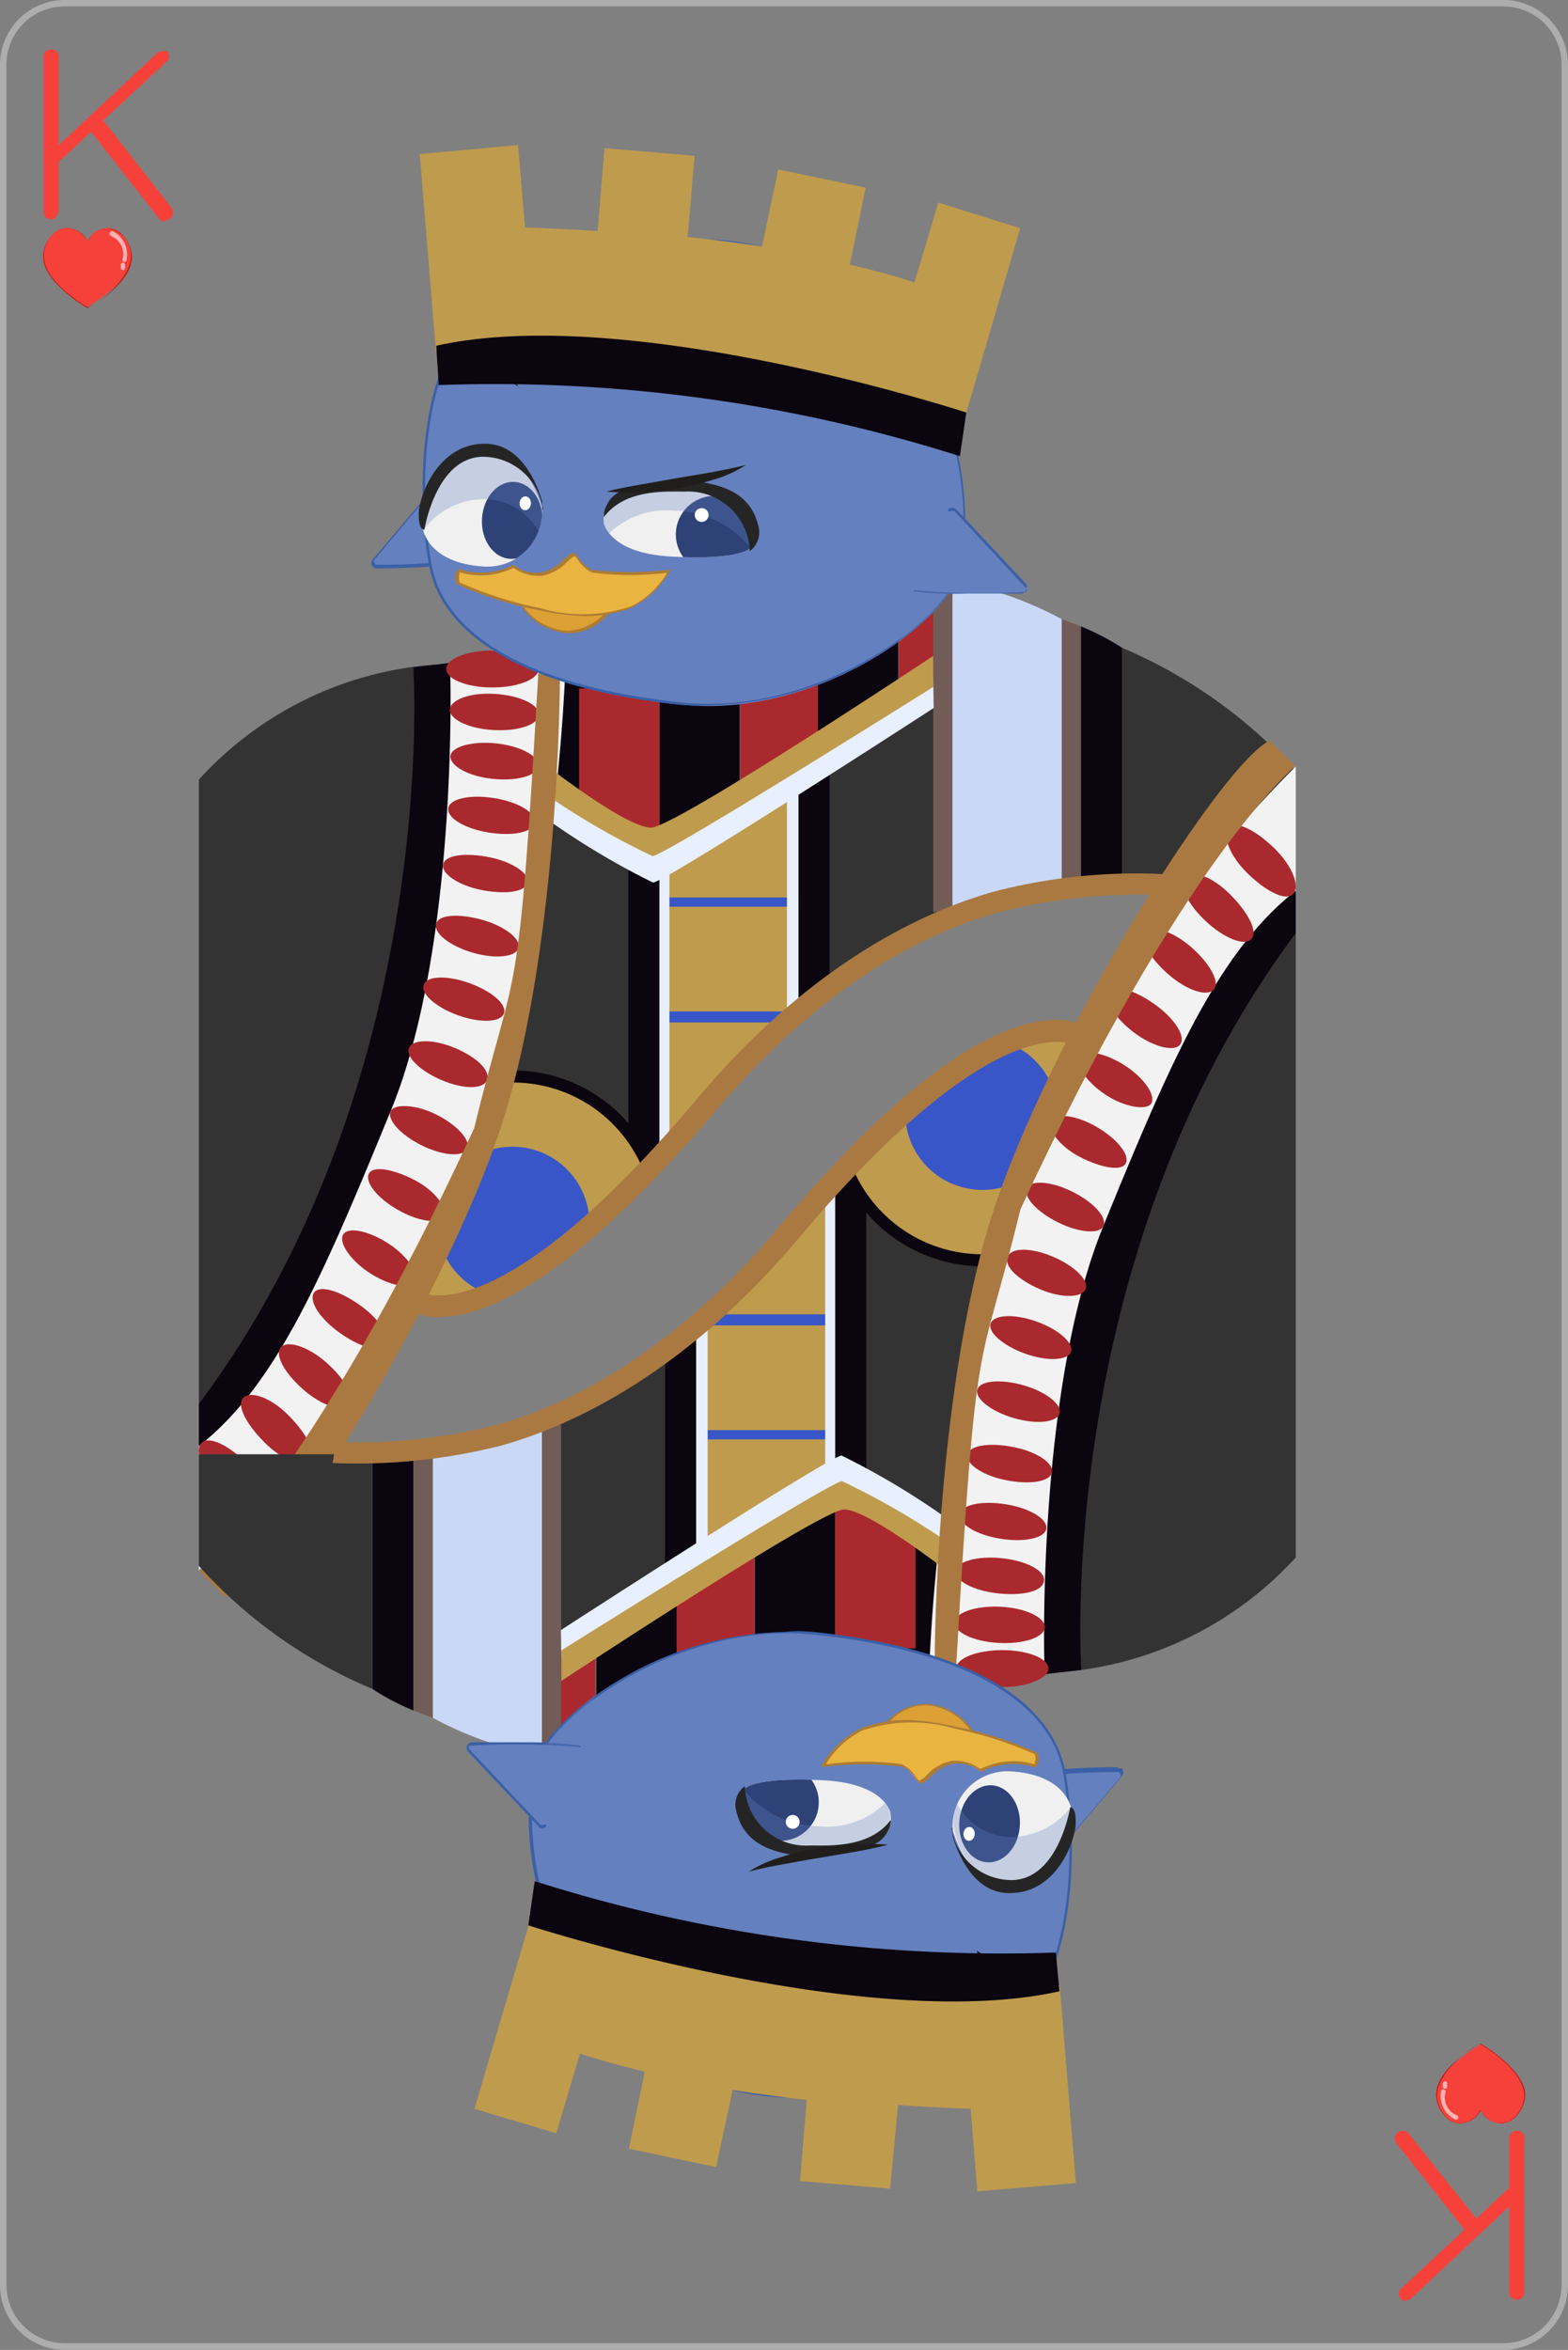 <svg xmlns="http://www.w3.org/2000/svg" xmlns:xlink="http://www.w3.org/1999/xlink" viewBox="0 0 61.11 91.54"><rect x="0" y="0" width="61.11" height="91.54" fill="#808080" stroke="none"/><defs><style>.ac8f8a8b-2da4-41af-8f0f-9faf414af22d{fill:none;}.b1f769d3-c107-4e4c-a26b-e4e207931209{fill:#adadad;}.fa36c9ab-156b-4a2d-a3e8-b390389c01a1{fill:#f6413a;}.edfc60f2-85d4-4004-9a10-cb08f1bda7e9{fill:#333;}.abc36874-f559-499b-a0d0-b362718e8d6f{fill:#0b050f;}.f5735356-d00c-4656-befe-f36d86ced290{fill:#aa292e;}.ab29daa9-f5ba-4c79-a98f-9e7d2082454c{fill:#f2f2f2;}.aea034c3-bce7-49a5-89bc-5adfdc981146{fill:#3856c8;}.aaf59dea-4e63-4acb-b985-58e0a768d151{fill:#bf9b4d;}.ec63cda3-4cb0-4582-8b48-4460034afd10{fill:#e8efff;}.e686c0a9-1721-46d6-9b6a-f0461a3519b1{fill:#c9d8f7;}.fb9f272b-8737-48cc-9b92-97379b72cb54{fill:#715c57;}.a4adf172-f0d3-4d51-9b5b-e6c9950396cf{fill:#aa7941;}.a0875dca-a920-432b-aa90-aead822abe82{fill:#6580be;}.be224871-63ae-4d08-973a-e56ebcb4ca71{fill:#3a60a7;}.abf99e94-ac45-44af-8f31-bc23473794d0{fill:#dda034;}.ea12a985-76b9-472a-86b1-d3336a497bb0{fill:#ad7c34;}.a73fce1e-6e93-4685-b6f3-95ccd48e6336{clip-path:url(#bfbbca6c-3667-4231-840e-e6128d86bfdf);}.a59de782-7d2d-4af3-aed9-8cd65a841406{fill:#f0f0f0;}.b4afa70f-3cdc-4d59-be3a-39bff7e2d251{fill:#2e4278;}.a8ed79f7-14aa-48ca-8eed-0a3f72c8206c{opacity:0.3;isolation:isolate;}.b3886759-b0ba-4ddb-84b4-e0a06dbbc27a{fill:#fff;}.f762cb3a-99b9-4555-9e94-0bf387030e6d{fill:#252525;}.b74000c4-0b86-41c2-92d9-c486c2af5f38{clip-path:url(#ec9edfcc-a583-4319-a1f0-5b17cd59d1e5);}.aabf8dea-42be-470e-98c3-71cf099fecf2{fill:#201e1c;}.aa8fe256-71f1-4643-98fc-2864266984fe{fill:#eab440;}.faca3a8c-a748-4cfd-bd7a-d942a4e29d16{clip-path:url(#f18df194-debc-4310-8fc8-5ad92c80d1d5);}.ea314f4d-9681-4d5d-bf0a-63f9fd8e0143{clip-path:url(#bdc643f1-b489-4b07-8dc7-7810a4619e97);}.b8c730e2-f9b0-434f-97fc-82a912e739ad{fill:#c51611;}.e03d8b59-d24d-48e8-9506-1fcb115c286d{fill:#ffb3b3;}</style><clipPath id="bfbbca6c-3667-4231-840e-e6128d86bfdf"><path class="ac8f8a8b-2da4-41af-8f0f-9faf414af22d" d="M28.81,19.56c-.4-.47-.8-.47-2.28-.55s-2.43-.12-3,.9c-.17.34.08,1.63,2.62,1.77,2.83.16,3.12-.36,3.12-.36A3.61,3.61,0,0,0,28.81,19.56Z"/></clipPath><clipPath id="ec9edfcc-a583-4319-a1f0-5b17cd59d1e5"><path class="ac8f8a8b-2da4-41af-8f0f-9faf414af22d" d="M17.06,18.88c.35-.42.78-1.34,1.94-1.27s1.8,1.07,2.12,2.14a2.13,2.13,0,0,1-2.23,2.32c-2.24-.12-2.41-1.48-2.41-1.48A4.39,4.39,0,0,1,17.06,18.88Z"/></clipPath><clipPath id="f18df194-debc-4310-8fc8-5ad92c80d1d5"><path class="ac8f8a8b-2da4-41af-8f0f-9faf414af22d" d="M29.44,71.48c.4.47.8.46,2.28.54s2.43.13,3-.89c.18-.35-.07-1.64-2.61-1.78-2.84-.15-3.12.36-3.12.36A3.64,3.64,0,0,0,29.44,71.48Z"/></clipPath><clipPath id="bdc643f1-b489-4b07-8dc7-7810a4619e97"><path class="ac8f8a8b-2da4-41af-8f0f-9faf414af22d" d="M41.19,72.15c-.35.43-.78,1.34-1.94,1.28s-1.81-1.08-2.12-2.14A2.14,2.14,0,0,1,39.36,69c2.23.12,2.4,1.49,2.4,1.49A4.24,4.24,0,0,1,41.19,72.15Z"/></clipPath></defs><title>C_K</title><g id="ff80e590-2057-4e73-9ced-9bcfefc9f04d" data-name="Capa 2"><g id="aeb87e55-1325-48f6-ad77-299b1fc88a48" data-name="Objects"><rect class="ac8f8a8b-2da4-41af-8f0f-9faf414af22d" x="0.13" y="0.12" width="60.86" height="91.29" rx="2.4"/><path class="b1f769d3-c107-4e4c-a26b-e4e207931209" d="M58.59,91.54H2.52A2.53,2.53,0,0,1,0,89V2.52A2.52,2.52,0,0,1,2.52,0H58.59a2.52,2.52,0,0,1,2.52,2.52V89A2.53,2.53,0,0,1,58.59,91.54ZM2.52.25A2.27,2.27,0,0,0,.25,2.52V89a2.28,2.28,0,0,0,2.27,2.28H58.59A2.28,2.28,0,0,0,60.86,89V2.52A2.27,2.27,0,0,0,58.59.25Z"/><path class="fa36c9ab-156b-4a2d-a3e8-b390389c01a1" d="M2,8.55a.33.33,0,0,1-.22-.08.32.32,0,0,1-.08-.21v-6A.26.26,0,0,1,1.78,2,.28.28,0,0,1,2,1.93.25.25,0,0,1,2.2,2a.26.26,0,0,1,.09.21v6a.35.35,0,0,1-.1.21A.28.28,0,0,1,2,8.55ZM6.32,2A.25.25,0,0,1,6.51,2a.27.27,0,0,1,0,.38l-4.3,4L2.14,5.8l4-3.75A.26.26,0,0,1,6.32,2Zm.1,6.64a.28.28,0,0,1-.21-.11L3.53,5.11,4,4.66,6.68,8.09a.36.36,0,0,1,.06.2.23.23,0,0,1-.11.22A.37.37,0,0,1,6.42,8.59Z"/><path class="fa36c9ab-156b-4a2d-a3e8-b390389c01a1" d="M54.69,83a.23.23,0,0,1,.2.1l2.69,3.38-.45.44-2.7-3.42a.37.37,0,0,1-.07-.2.27.27,0,0,1,.11-.23A.38.38,0,0,1,54.69,83Zm.1,6.64a.23.23,0,0,1-.19-.09.26.26,0,0,1-.09-.19.28.28,0,0,1,.09-.2l4.29-4,.08.65-4,3.75A.32.32,0,0,1,54.79,89.59ZM59.12,83a.25.25,0,0,1,.21.08.28.28,0,0,1,.08.21v6a.32.32,0,0,1-.08.21.29.29,0,0,1-.22.08.28.28,0,0,1-.21-.08.32.32,0,0,1-.08-.21v-6a.33.33,0,0,1,.09-.21A.28.28,0,0,1,59.12,83Z"/><path class="edfc60f2-85d4-4004-9a10-cb08f1bda7e9" d="M7.75,54.69V30.37a13.79,13.79,0,0,1,9.19-4.48S17.06,50.53,7.75,54.69Z"/><rect class="abc36874-f559-499b-a0d0-b362718e8d6f" x="25.7" y="27.23" width="3.13" height="5.74"/><polygon class="abc36874-f559-499b-a0d0-b362718e8d6f" points="19.43 25.49 23.63 25.99 22.56 30.99 19.43 30.99 19.43 25.49"/><rect class="f5735356-d00c-4656-befe-f36d86ced290" x="28.85" y="24.95" width="3.13" height="5.74"/><rect class="f5735356-d00c-4656-befe-f36d86ced290" x="22.57" y="26.82" width="3.13" height="5.74"/><polygon class="abc36874-f559-499b-a0d0-b362718e8d6f" points="31.88 24.04 35.01 23.21 35.01 28.96 31.88 28.96 31.88 24.04"/><polygon class="f5735356-d00c-4656-befe-f36d86ced290" points="35.03 23.1 36.37 22.64 38.16 26.68 35.03 26.68 35.03 23.1"/><path class="abc36874-f559-499b-a0d0-b362718e8d6f" d="M16.11,26S17.2,42.07,7.75,54.69c0,1.11,0,1.67,0,1.67s5.56-2.61,8.72-13.64,1.86-17,1.86-17Z"/><path class="ab29daa9-f5ba-4c79-a98f-9e7d2082454c" d="M17.55,26.34s.29,10.59-2.32,16.93S10.8,53.94,7.75,56.33v4.84s8.59-8.3,11.4-17.65a74.51,74.51,0,0,0,2.92-18.36C19.88,24.85,17.94,25.59,17.55,26.34Z"/><path class="f5735356-d00c-4656-befe-f36d86ced290" d="M17.39,26.06c0,.4.81.72,1.8.72s1.8-.32,1.8-.72-.8-.72-1.8-.72S17.39,25.67,17.39,26.06Z"/><path class="f5735356-d00c-4656-befe-f36d86ced290" d="M17.53,27.65c0,.38.75.74,1.72.79S21,28.22,21,27.83s-.75-.74-1.72-.8S17.55,27.26,17.53,27.65Z"/><path class="f5735356-d00c-4656-befe-f36d86ced290" d="M17.55,29.46c0,.38.7.78,1.65.88s1.75-.13,1.79-.5-.69-.78-1.64-.88S17.59,29.08,17.55,29.46Z"/><path class="f5735356-d00c-4656-befe-f36d86ced290" d="M17.47,31.48c-.06.38.64.8,1.57.95s1.73,0,1.79-.39-.64-.8-1.57-.95S17.53,31.11,17.47,31.48Z"/><path class="f5735356-d00c-4656-befe-f36d86ced290" d="M17.27,33.67c-.08.36.59.82,1.5,1s1.7.08,1.79-.28-.59-.82-1.5-1S17.35,33.3,17.27,33.67Z"/><path class="f5735356-d00c-4656-befe-f36d86ced290" d="M17,36c-.1.36.54.85,1.42,1.11s1.69.17,1.79-.18-.53-.85-1.42-1.1S17.06,35.62,17,36Z"/><path class="f5735356-d00c-4656-befe-f36d86ced290" d="M16.51,38.37c-.12.34.48.87,1.34,1.18s1.66.28,1.79-.07-.48-.87-1.34-1.18S16.63,38,16.51,38.37Z"/><path class="f5735356-d00c-4656-befe-f36d86ced290" d="M15.94,40.82c-.15.33.42.89,1.26,1.25s1.64.38,1.78,0-.42-.9-1.26-1.25S16.08,40.48,15.94,40.82Z"/><path class="f5735356-d00c-4656-befe-f36d86ced290" d="M15.23,43.27c-.17.33.37.93,1.19,1.34s1.61.47,1.78.15-.37-.93-1.19-1.34S15.39,43,15.23,43.27Z"/><path class="f5735356-d00c-4656-befe-f36d86ced290" d="M14.38,45.71c-.18.32.31.95,1.11,1.41s1.59.58,1.78.26-.32-1-1.11-1.41S14.56,45.39,14.38,45.71Z"/><path class="f5735356-d00c-4656-befe-f36d86ced290" d="M13.38,48.08c-.2.31.26,1,1,1.49s1.57.68,1.77.37-.25-1-1-1.49S13.59,47.77,13.38,48.08Z"/><path class="f5735356-d00c-4656-befe-f36d86ced290" d="M12.24,50.35c-.22.31.2,1,1,1.57s1.55.77,1.77.47-.2-1-1-1.56S12.47,50.05,12.24,50.35Z"/><path class="f5735356-d00c-4656-befe-f36d86ced290" d="M10.94,52.49c-.24.29.15,1,.88,1.64s1.53.88,1.77.58-.15-1-.88-1.64S11.19,52.2,10.94,52.49Z"/><path class="f5735356-d00c-4656-befe-f36d86ced290" d="M9.48,54.45c-.27.28.1,1,.81,1.72s1.5,1,1.76.69-.09-1-.8-1.72S9.75,54.17,9.48,54.45Z"/><path class="f5735356-d00c-4656-befe-f36d86ced290" d="M7.86,56.2c-.29.28,0,1.08.72,1.8s1.48,1.07,1.77.8,0-1.08-.73-1.8S8.14,55.93,7.86,56.2Z"/><rect class="aea034c3-bce7-49a5-89bc-5adfdc981146" x="25.91" y="34.56" width="4.97" height="5.5"/><polygon class="aaf59dea-4e63-4acb-b985-58e0a768d151" points="30.67 39.83 25.91 39.83 25.91 44.82 30.67 39.83"/><rect class="aaf59dea-4e63-4acb-b985-58e0a768d151" x="25.83" y="35.32" width="5.01" height="4.08"/><polygon class="aaf59dea-4e63-4acb-b985-58e0a768d151" points="30.84 34.96 25.91 34.96 25.91 33.63 30.84 30.64 30.84 34.96"/><path class="edfc60f2-85d4-4004-9a10-cb08f1bda7e9" d="M25,45.3l.19-11.58-4.08-2.31s-.8,9.59-1.77,11.31S25,45.3,25,45.3Z"/><polygon class="ec63cda3-4cb0-4582-8b48-4460034afd10" points="24.88 45.33 26.09 44.73 26.09 32.88 24.88 32.88 24.88 45.33"/><polygon class="abc36874-f559-499b-a0d0-b362718e8d6f" points="24.49 45.78 25.7 45.18 25.7 33.33 24.49 33.33 24.49 45.78"/><path class="abc36874-f559-499b-a0d0-b362718e8d6f" d="M16.56,49.8c.41-1,1.11-2,1.62-3a16.34,16.34,0,0,0,1.71-5.1H20a5.94,5.94,0,0,1,5.52,3.75,4.89,4.89,0,0,1-.59.62c-.42.35-.91.63-1.35,1a23.82,23.82,0,0,1-3,2.56,19.84,19.84,0,0,1-2.78,1.15,9.36,9.36,0,0,1-1.24.39l-.38,0C16.26,50.66,16.4,50.21,16.56,49.8Z"/><path class="aaf59dea-4e63-4acb-b985-58e0a768d151" d="M16.56,49.8c.41-1,1.11-2,1.62-3a16.49,16.49,0,0,0,1.63-4.63H20a5.48,5.48,0,0,1,5.17,3.67l-.24.23c-.42.35-.91.63-1.35,1a23.82,23.82,0,0,1-3,2.56,19.84,19.84,0,0,1-2.78,1.15,9.36,9.36,0,0,1-1.24.39l-.38,0C16.26,50.66,16.4,50.21,16.56,49.8Z"/><path class="aea034c3-bce7-49a5-89bc-5adfdc981146" d="M18.18,46.81a18.44,18.44,0,0,0,.89-2,2.93,2.93,0,0,1,.9-.14,3,3,0,0,1,3,2.88,12.66,12.66,0,0,1-2.42,2,13.66,13.66,0,0,1-1.75.77,3,3,0,0,1-1.61-1.77C17.49,48,17.87,47.41,18.18,46.81Z"/><polygon class="edfc60f2-85d4-4004-9a10-cb08f1bda7e9" points="36.75 35.95 31.88 38.76 31.63 29.69 36.75 26.87 36.75 35.95"/><rect class="ec63cda3-4cb0-4582-8b48-4460034afd10" x="30.67" y="30.1" width="1.21" height="9.17"/><path class="e686c0a9-1721-46d6-9b6a-f0461a3519b1" d="M41.38,24.12a14,14,0,0,0-4.26-1.48l-.26,13.14a19,19,0,0,1,4.81-1.17Z"/><polygon class="fb9f272b-8737-48cc-9b92-97379b72cb54" points="41.38 24.12 42.13 24.4 42.13 34.52 41.38 34.52 41.38 24.12"/><path class="abc36874-f559-499b-a0d0-b362718e8d6f" d="M42.13,24.4a10.19,10.19,0,0,1,1.61.84v9.14H42.13Z"/><path class="edfc60f2-85d4-4004-9a10-cb08f1bda7e9" d="M43.74,25.24a19.16,19.16,0,0,1,6.76,4.81v4.33H43.74Z"/><rect class="abc36874-f559-499b-a0d0-b362718e8d6f" x="31.12" y="29.69" width="1.21" height="9.17"/><rect class="fb9f272b-8737-48cc-9b92-97379b72cb54" x="36.37" y="22.64" width="0.75" height="12.89"/><path class="a4adf172-f0d3-4d51-9b5b-e6c9950396cf" d="M17.09,51.31a5.07,5.07,0,0,0,1.79-.37c2.47-.94,5.48-3.51,9-7.65,4.19-5,8.31-7,11-7.74a22.34,22.34,0,0,1,6.3-.69l.14-.81a22,22,0,0,0-6.61.69c-2.85.81-7.14,2.86-11.49,8-7.81,9.3-10.79,7.61-10.82,7.59l-.47.68A2.09,2.09,0,0,0,17.09,51.31Z"/><path class="ec63cda3-4cb0-4582-8b48-4460034afd10" d="M36.37,26.35s-10.07,6.57-11,6.57-3.81-2-3.81-2v1.16a29.64,29.64,0,0,0,3.89,2.3c.45,0,10.94-6.8,10.94-6.8Z"/><path class="aaf59dea-4e63-4acb-b985-58e0a768d151" d="M36.37,25.55s-10.07,6.69-11,6.69S21.54,30,21.54,30v1.13a29.89,29.89,0,0,0,3.89,2.22c.45,0,10.94-6.59,10.94-6.59Z"/><path class="a4adf172-f0d3-4d51-9b5b-e6c9950396cf" d="M21.82,26.42s0,11-2.47,18S10.61,61.31,8.77,62.2l-1-1s4.41-3.63,10.71-17.25c1.64-6.74,1.71-4,2.5-17.72Z"/><path class="a0875dca-a920-432b-aa90-aead822abe82" d="M17.14,18.75a.16.16,0,0,1,.23,0c.54.56,2.62,2.79,1.53,3a28.44,28.44,0,0,1-4.23.3.15.15,0,0,1-.11,0,.16.16,0,0,1,0-.23l2.59-3.06Z"/><path class="be224871-63ae-4d08-973a-e56ebcb4ca71" d="M14.66,22.14a.21.21,0,0,1-.13-.05.22.22,0,0,1,0-.3l2.59-3.06a.19.19,0,0,1,.15-.08.2.2,0,0,1,.16.07c.62.63,2,2.18,1.84,2.84a.42.42,0,0,1-.33.28,29.38,29.38,0,0,1-4.24.3Zm2.59-3.39a.13.13,0,0,0-.09,0l-2.58,3.07a.09.09,0,0,0,0,.07.11.11,0,0,0,.12.11h0a27.67,27.67,0,0,0,4.22-.3.31.31,0,0,0,.26-.21c.14-.5-.84-1.74-1.82-2.75a.11.11,0,0,0-.08,0Z"/><path class="a0875dca-a920-432b-aa90-aead822abe82" d="M37.49,22.07a12.51,12.51,0,0,0-1.93-8.54c-2.82-3.6-5.92-3.89-8.1-4.13a12.16,12.16,0,0,0-8.87,3c-2.31,1.94-2.28,7.07-1.83,9.6.53,3,4.14,4.86,9.79,5.45C31.82,28,37,24.23,37.49,22.07Z"/><path class="be224871-63ae-4d08-973a-e56ebcb4ca71" d="M26.54,27.46v0c-5.81-.61-9.31-2.56-9.83-5.49-.48-2.73-.41-7.75,1.85-9.65a12.17,12.17,0,0,1,8.9-3h.1a10.41,10.41,0,0,1,8,4.14,12.56,12.56,0,0,1,1.94,8.58c-.24,1.12-1.73,2.61-3.69,3.72a13,13,0,0,1-6.22,1.72A9.82,9.82,0,0,1,26.54,27.46ZM18.62,12.39c-2.22,1.87-2.29,6.86-1.81,9.56.51,2.89,4,4.81,9.74,5.41a9.24,9.24,0,0,0,1.05.06c4.84,0,9.41-3.37,9.84-5.36a12.44,12.44,0,0,0-1.92-8.5,10.28,10.28,0,0,0-8-4.1h-.1a8.89,8.89,0,0,0-1-.06A12.42,12.42,0,0,0,18.62,12.39Z"/><path class="abf99e94-ac45-44af-8f31-bc23473794d0" d="M22.23,22.73c1.12.06,1.83.66,1.49,1.1a2,2,0,0,1-1.6.79,2.33,2.33,0,0,1-1.72-1C20.08,23.18,21.1,22.67,22.23,22.73Z"/><path class="ea12a985-76b9-472a-86b1-d3336a497bb0" d="M22.11,24.67a2.42,2.42,0,0,1-1.76-1h0a.33.33,0,0,1,0-.38,2.25,2.25,0,0,1,1.88-.61,1.91,1.91,0,0,1,1.59.72.43.43,0,0,1-.06.46,2.07,2.07,0,0,1-1.56.81ZM22,22.77a2,2,0,0,0-1.62.57.26.26,0,0,0,0,.28h0a2.35,2.35,0,0,0,1.69.95,2,2,0,0,0,1.56-.77.34.34,0,0,0,0-.36,1.79,1.79,0,0,0-1.5-.66Z"/><g class="a73fce1e-6e93-4685-b6f3-95ccd48e6336"><g id="fe46fecd-202f-42ce-b136-81b7182be654" data-name="ojo der-3"><path class="a59de782-7d2d-4af3-aed9-8cd65a841406" d="M28.81,19.56a2.85,2.85,0,0,0-2.3-1.51,3.07,3.07,0,0,0-2.94,1.86c-.17.34,0,2.45,2.52,2.59,2.84.15,3.22-1.18,3.22-1.18A3.61,3.61,0,0,0,28.81,19.56Z"/></g><g id="ff10feaf-c3a3-41cf-8b16-c4d2a7e28109" data-name="pupila der"><circle class="b4afa70f-3cdc-4d59-be3a-39bff7e2d251" cx="27.84" cy="20.82" r="1.5"/></g><g id="f78b12f9-a0f2-47b0-8d60-632ad587825d" data-name="ojo der-4" class="a8ed79f7-14aa-48ca-8eed-0a3f72c8206c"><path class="a0875dca-a920-432b-aa90-aead822abe82" d="M29.21,20.38c0,.26.18.94.07,1a3.87,3.87,0,0,0-2.94-1.48,3.22,3.22,0,0,0-2.72,1,1.32,1.32,0,0,1-.07-.88,3.23,3.23,0,0,1,1.28-1.56,5.79,5.79,0,0,1,2.08-.23,2.85,2.85,0,0,1,2.3,2.16"/></g><g id="f3457db6-d809-44d7-a635-f9bb7be0e788" data-name="brillo ojo der"><circle class="b3886759-b0ba-4ddb-84b4-e0a06dbbc27a" cx="27.35" cy="20.06" r="0.27" transform="translate(5.79 46.25) rotate(-86.8)"/></g></g><path class="f762cb3a-99b9-4555-9e94-0bf387030e6d" d="M23.54,20a.76.76,0,0,1,.11-.32,1,1,0,0,1,.73-.59A5,5,0,0,0,25.53,19a15.65,15.65,0,0,1,1.85-.21c1.5.24,2,.92,2.19,1.76a.91.91,0,0,1-.35.92,2.4,2.4,0,0,0-2.53-2.32c-.77,0-2.34-.1-3.16,1Z"/><g class="b74000c4-0b86-41c2-92d9-c486c2af5f38"><g id="ae4470cd-327f-457c-a2c7-831a41902abd" data-name="ojo der-5"><path class="a59de782-7d2d-4af3-aed9-8cd65a841406" d="M17.06,18.88c.35-.42.78-1.34,1.94-1.27s1.8,1.07,2.12,2.14a2.13,2.13,0,0,1-2.23,2.32c-2.24-.12-2.41-1.48-2.41-1.48A4.39,4.39,0,0,1,17.06,18.88Z"/></g><g id="a6e03cb8-9b4c-4755-ae5e-a10715c09eaa" data-name="pupila der-2"><ellipse class="b4afa70f-3cdc-4d59-be3a-39bff7e2d251" cx="19.96" cy="20.26" rx="1.5" ry="1.18" transform="translate(-1.37 39.08) rotate(-86.83)"/></g><g id="fbb78605-1af2-4b87-a3d9-8106059eaf79" data-name="ojo der-6" class="a8ed79f7-14aa-48ca-8eed-0a3f72c8206c"><path class="a0875dca-a920-432b-aa90-aead822abe82" d="M16.66,19.66c0,.26-.24.92-.16,1A2.91,2.91,0,0,1,19,19.45a2.41,2.41,0,0,1,2,1.28,1.71,1.71,0,0,0,.14-.88,3.3,3.3,0,0,0-.85-1.68,3.64,3.64,0,0,0-1.6-.42c-1.5.05-2,1.91-2,1.91"/></g><g id="f30a6435-0aae-4fb9-9f96-555f1fecb5cf" data-name="brillo ojo der-2"><ellipse class="b3886759-b0ba-4ddb-84b4-e0a06dbbc27a" cx="20.47" cy="19.6" rx="0.27" ry="0.22" transform="translate(-0.23 38.96) rotate(-86.83)"/></g></g><path class="f762cb3a-99b9-4555-9e94-0bf387030e6d" d="M21.12,19.85a1.08,1.08,0,0,0,0-.35c-.16-.54-.74-2.13-2.1-2.21-1.65-.09-2.5,1.48-2.69,2.54,0,0-.08.79.21.8,0,0,.48-3,2.46-2.83a2.37,2.37,0,0,1,2.16,2.05Z"/><path class="aabf8dea-42be-470e-98c3-71cf099fecf2" d="M18.31,14.3a1.12,1.12,0,0,1,.77-.23,1.32,1.32,0,0,1,.72.35,2.17,2.17,0,0,1,.24.29,2.52,2.52,0,0,1,.15.34,1.94,1.94,0,0,1-.29-.21l-.29-.18a1.62,1.62,0,0,0-.57-.2,1.93,1.93,0,0,0-1.18.44A1.28,1.28,0,0,1,18.31,14.3Z"/><path class="aabf8dea-42be-470e-98c3-71cf099fecf2" d="M27.79,18.69a10.37,10.37,0,0,1-1.36.33,11.34,11.34,0,0,1-2.79.13c.45-.12.91-.2,1.36-.28l1.36-.24,1.36-.23c.45-.09.9-.17,1.35-.29A4.5,4.5,0,0,1,27.79,18.69Z"/><path class="a0875dca-a920-432b-aa90-aead822abe82" d="M35.63,23a27.53,27.53,0,0,0,4.24.07A.21.21,0,0,0,40,23a.17.17,0,0,0,0-.23l-2.75-2.92h0a.17.17,0,0,0-.23,0"/><path class="be224871-63ae-4d08-973a-e56ebcb4ca71" d="M35.62,23.05s0,0,0-.06h0a.07.07,0,0,1,.06,0,27.28,27.28,0,0,0,4.23.07.09.09,0,0,0,.07,0,.11.11,0,0,0,0-.16L37.2,19.91a.13.13,0,0,0-.09,0h0a.2.2,0,0,0-.08,0,.05.05,0,1,1-.08-.06.24.24,0,0,1,.16-.07h0a.23.23,0,0,1,.16.06L40,22.76a.24.24,0,0,1,0,.14.21.21,0,0,1-.2.22c-.46,0-1.26,0-2.07,0A14.83,14.83,0,0,1,35.62,23.05Z"/><g class="a8ed79f7-14aa-48ca-8eed-0a3f72c8206c"><path class="a0875dca-a920-432b-aa90-aead822abe82" d="M39.83,23.07c-.41.06-2.84.05-2.84.05l-.52.64C36.31,24,35.05,25,35.05,25a5.45,5.45,0,0,0,.18-3.21C36.12,22.08,40,23,40,23S40,23,39.83,23.07Z"/></g><path class="aa8fe256-71f1-4643-98fc-2864266984fe" d="M20,22.08a2.73,2.73,0,0,1-2.1.19c-.13,0-.18.43-.06.49a14.79,14.79,0,0,0,3.15,1,6,6,0,0,0,3.59-.08,3.66,3.66,0,0,0,1.49-1.39,12.93,12.93,0,0,1-3,0c-.49-.22-.57-.65-.73-.65s-.74.77-1.28.77A1.52,1.52,0,0,1,20,22.08Z"/><path class="ea12a985-76b9-472a-86b1-d3336a497bb0" d="M21,23.77a14,14,0,0,1-3.16-1c-.12-.06-.12-.32-.07-.46s.13-.13.16-.13A2.69,2.69,0,0,0,20,22l0,0,0,0a1.49,1.49,0,0,0,1.05.31h0a1.7,1.7,0,0,0,.93-.53c.18-.15.27-.24.35-.24h0c.09,0,.15.09.23.2a1.27,1.27,0,0,0,.52.46,13.33,13.33,0,0,0,2.95,0h.1l-.05.08a3.63,3.63,0,0,1-1.52,1.42,5.28,5.28,0,0,1-1.74.3A8.78,8.78,0,0,1,21,23.77Zm5-1.46a11.75,11.75,0,0,1-2.9,0,1.39,1.39,0,0,1-.56-.49c-.06-.09-.11-.16-.15-.16h0a1.46,1.46,0,0,0-.28.22,1.79,1.79,0,0,1-1,.55h0a1.71,1.71,0,0,1-1.1-.31,2.88,2.88,0,0,1-2.1.17.1.1,0,0,0,0,.07c-.05.12,0,.31,0,.33a15.15,15.15,0,0,0,3.14,1,5.89,5.89,0,0,0,3.57-.08A3.39,3.39,0,0,0,26,22.31Z"/><path class="aa8fe256-71f1-4643-98fc-2864266984fe" d="M22.4,22.11a3.39,3.39,0,0,1,.38.37C22.18,22.26,22.34,22.08,22.4,22.11Z"/><path class="aa8fe256-71f1-4643-98fc-2864266984fe" d="M22.07,22.06a4.1,4.1,0,0,0-.41.34C22.28,22.23,22.14,22,22.07,22.06Z"/><path class="aaf59dea-4e63-4acb-b985-58e0a768d151" d="M39.76,8.89l-3.19-1L35.64,11c-.8-.26-1.65-.49-2.52-.69l.62-3-3.41-.71-.63,3c-1-.15-1.95-.27-2.9-.37l.27-3.16-3.51-.3L23.29,9c-1.07-.07-2-.11-2.83-.14l-.27-3.21L16.36,6l.63,7.7.71-.06,0,.34,18.83,2.34.06-.29,1,.29Z"/><path class="abc36874-f559-499b-a0d0-b362718e8d6f" d="M17.1,15a60,60,0,0,1,20.31,2.77l.25-1.7S24.54,11.78,17,13.47Z"/><path class="edfc60f2-85d4-4004-9a10-cb08f1bda7e9" d="M50.5,36.35V60.67a13.82,13.82,0,0,1-9.2,4.47S41.19,40.51,50.5,36.35Z"/><rect class="abc36874-f559-499b-a0d0-b362718e8d6f" x="29.42" y="58.06" width="3.13" height="5.74"/><polygon class="abc36874-f559-499b-a0d0-b362718e8d6f" points="38.82 65.54 34.62 65.04 35.69 60.05 38.82 60.05 38.82 65.54"/><rect class="f5735356-d00c-4656-befe-f36d86ced290" x="26.27" y="60.35" width="3.13" height="5.74"/><rect class="f5735356-d00c-4656-befe-f36d86ced290" x="32.55" y="58.47" width="3.13" height="5.74"/><polygon class="abc36874-f559-499b-a0d0-b362718e8d6f" points="26.37 67 23.24 67.82 23.24 62.07 26.37 62.07 26.37 67"/><polygon class="f5735356-d00c-4656-befe-f36d86ced290" points="23.21 67.93 21.88 68.4 20.09 64.36 23.21 64.36 23.21 67.93"/><path class="abc36874-f559-499b-a0d0-b362718e8d6f" d="M42.14,65.05S41.05,49,50.5,36.35c0-1.11,0-1.68,0-1.68s-5.56,2.62-8.73,13.64-1.86,17-1.86,17Z"/><path class="ab29daa9-f5ba-4c79-a98f-9e7d2082454c" d="M40.7,64.69S40.41,54.1,43,47.76,47.45,37.09,50.5,34.7V29.86s-8.59,8.3-11.4,17.65a74.56,74.56,0,0,0-2.92,18.37C38.37,66.18,40.31,65.44,40.7,64.69Z"/><path class="f5735356-d00c-4656-befe-f36d86ced290" d="M40.86,65c0-.4-.81-.72-1.8-.72s-1.8.32-1.8.72.8.72,1.8.72S40.86,65.37,40.86,65Z"/><path class="f5735356-d00c-4656-befe-f36d86ced290" d="M40.72,63.39c0-.39-.75-.75-1.72-.8s-1.78.23-1.8.61.75.75,1.73.8S40.7,63.78,40.72,63.39Z"/><path class="f5735356-d00c-4656-befe-f36d86ced290" d="M40.69,61.57c.05-.38-.69-.77-1.64-.87s-1.76.12-1.8.5.7.77,1.65.87S40.65,62,40.69,61.57Z"/><path class="f5735356-d00c-4656-befe-f36d86ced290" d="M40.78,59.55c.06-.37-.64-.8-1.57-.95s-1.73,0-1.79.39.64.8,1.57.95S40.72,59.92,40.78,59.55Z"/><path class="f5735356-d00c-4656-befe-f36d86ced290" d="M41,57.37c.08-.37-.59-.82-1.5-1s-1.71-.08-1.79.29.59.82,1.5,1S40.89,57.73,41,57.37Z"/><path class="f5735356-d00c-4656-befe-f36d86ced290" d="M41.29,55.06c.11-.35-.53-.85-1.41-1.1s-1.69-.18-1.79.17.53.85,1.42,1.11S41.19,55.41,41.29,55.06Z"/><path class="f5735356-d00c-4656-befe-f36d86ced290" d="M41.74,52.66c.12-.34-.48-.87-1.34-1.18s-1.66-.27-1.79.07.48.87,1.34,1.18S41.61,53,41.74,52.66Z"/><path class="f5735356-d00c-4656-befe-f36d86ced290" d="M42.31,50.22c.14-.34-.42-.9-1.26-1.26s-1.64-.38-1.78,0,.42.9,1.26,1.26S42.17,50.56,42.31,50.22Z"/><path class="f5735356-d00c-4656-befe-f36d86ced290" d="M43,47.76c.16-.33-.37-.92-1.19-1.33s-1.61-.48-1.78-.15.37.92,1.19,1.33S42.86,48.09,43,47.76Z"/><path class="f5735356-d00c-4656-befe-f36d86ced290" d="M43.87,45.33c.18-.32-.31-.95-1.11-1.42s-1.6-.57-1.78-.25.31,1,1.11,1.41S43.68,45.64,43.87,45.33Z"/><path class="f5735356-d00c-4656-befe-f36d86ced290" d="M44.86,43c.21-.31-.26-1-1-1.48s-1.57-.68-1.78-.37.26,1,1,1.49S44.66,43.26,44.86,43Z"/><path class="f5735356-d00c-4656-befe-f36d86ced290" d="M46,40.68c.22-.3-.21-1-1-1.56s-1.55-.78-1.77-.48.2,1,.95,1.57S45.78,41,46,40.68Z"/><path class="f5735356-d00c-4656-befe-f36d86ced290" d="M47.31,38.54c.24-.29-.15-1-.88-1.64s-1.53-.87-1.77-.58.14,1,.88,1.64S47.06,38.84,47.31,38.54Z"/><path class="f5735356-d00c-4656-befe-f36d86ced290" d="M48.77,36.58c.26-.28-.1-1-.81-1.72s-1.5-1-1.77-.69.1,1.06.81,1.72S48.5,36.87,48.77,36.58Z"/><path class="f5735356-d00c-4656-befe-f36d86ced290" d="M50.39,34.83c.29-.27,0-1.08-.73-1.79s-1.48-1.08-1.76-.8,0,1.08.73,1.79S50.11,35.11,50.39,34.83Z"/><rect class="aea034c3-bce7-49a5-89bc-5adfdc981146" x="27.36" y="50.97" width="4.97" height="5.5"/><polygon class="aaf59dea-4e63-4acb-b985-58e0a768d151" points="27.58 51.2 32.34 51.2 32.34 46.21 27.58 51.2"/><rect class="aaf59dea-4e63-4acb-b985-58e0a768d151" x="27.41" y="51.63" width="5.01" height="4.08"/><polygon class="aaf59dea-4e63-4acb-b985-58e0a768d151" points="27.41 56.07 32.34 56.07 32.34 57.41 27.41 60.39 27.41 56.07"/><path class="edfc60f2-85d4-4004-9a10-cb08f1bda7e9" d="M33.3,45.74l-.19,11.58,4.08,2.3S38,50,39,48.31,33.3,45.74,33.3,45.74Z"/><polygon class="ec63cda3-4cb0-4582-8b48-4460034afd10" points="33.37 45.7 32.16 46.3 32.16 58.15 33.37 58.15 33.37 45.7"/><polygon class="abc36874-f559-499b-a0d0-b362718e8d6f" points="33.76 45.25 32.55 45.85 32.55 57.7 33.76 57.7 33.76 45.25"/><path class="abc36874-f559-499b-a0d0-b362718e8d6f" d="M41.69,41.23c-.41,1-1.11,2-1.62,3a16.34,16.34,0,0,0-1.71,5.1h-.08a6,6,0,0,1-5.53-3.76c.19-.2.37-.42.6-.62.42-.35.91-.62,1.34-1a25.53,25.53,0,0,1,3.05-2.56,20.57,20.57,0,0,1,2.78-1.15,10.5,10.5,0,0,1,1.24-.39l.38.06C42,40.38,41.85,40.82,41.69,41.23Z"/><path class="aaf59dea-4e63-4acb-b985-58e0a768d151" d="M41.69,41.23c-.41,1-1.11,2-1.62,3a16.49,16.49,0,0,0-1.63,4.63h-.16a5.49,5.49,0,0,1-5.17-3.67,2.72,2.72,0,0,1,.24-.24c.42-.35.91-.62,1.34-1a25.53,25.53,0,0,1,3.05-2.56,20.57,20.57,0,0,1,2.78-1.15,10.5,10.5,0,0,1,1.24-.39l.38,0C42,40.38,41.85,40.82,41.69,41.23Z"/><path class="aea034c3-bce7-49a5-89bc-5adfdc981146" d="M40.07,44.22a16.8,16.8,0,0,0-.89,2,2.92,2.92,0,0,1-.9.13,3,3,0,0,1-3-2.88,12.72,12.72,0,0,1,2.42-2,15.21,15.21,0,0,1,1.75-.77,3,3,0,0,1,1.61,1.77C40.76,43,40.38,43.62,40.07,44.22Z"/><polygon class="edfc60f2-85d4-4004-9a10-cb08f1bda7e9" points="21.5 55.09 26.37 52.28 26.62 61.34 21.5 64.16 21.5 55.09"/><rect class="ec63cda3-4cb0-4582-8b48-4460034afd10" x="26.37" y="51.76" width="1.21" height="9.17"/><path class="e686c0a9-1721-46d6-9b6a-f0461a3519b1" d="M16.87,66.92a14.21,14.21,0,0,0,4.25,1.48l.26-13.15a19.27,19.27,0,0,1-4.8,1.18Z"/><polygon class="fb9f272b-8737-48cc-9b92-97379b72cb54" points="16.87 66.92 16.11 66.63 16.11 56.52 16.87 56.52 16.87 66.92"/><path class="abc36874-f559-499b-a0d0-b362718e8d6f" d="M16.11,66.63a9.4,9.4,0,0,1-1.6-.84V56.65h1.6Z"/><path class="edfc60f2-85d4-4004-9a10-cb08f1bda7e9" d="M14.51,65.79A19,19,0,0,1,7.75,61V56.65h6.76Z"/><rect class="abc36874-f559-499b-a0d0-b362718e8d6f" x="25.92" y="52.17" width="1.21" height="9.17"/><rect class="fb9f272b-8737-48cc-9b92-97379b72cb54" x="21.12" y="55.5" width="0.75" height="12.89"/><path class="a4adf172-f0d3-4d51-9b5b-e6c9950396cf" d="M41.16,39.73a5.16,5.16,0,0,0-1.8.37c-2.46.93-5.48,3.5-8.95,7.64-4.19,5-8.31,7-11,7.75a21.73,21.73,0,0,1-6.3.68l-.15.82a22.81,22.81,0,0,0,6.62-.69c2.84-.81,7.14-2.86,11.49-8,7.81-9.29,10.79-7.6,10.82-7.58l.47-.68A2.09,2.09,0,0,0,41.16,39.73Z"/><path class="ec63cda3-4cb0-4582-8b48-4460034afd10" d="M21.88,64.68s10.07-6.57,11-6.57,3.81,2,3.81,2V59a29.64,29.64,0,0,0-3.89-2.3c-.45,0-10.94,6.8-10.94,6.8Z"/><path class="aaf59dea-4e63-4acb-b985-58e0a768d151" d="M21.88,65.48S32,58.8,32.9,58.8s3.81,2.25,3.81,2.25V59.92a29.89,29.89,0,0,0-3.89-2.22c-.45,0-10.94,6.59-10.94,6.59Z"/><path class="a4adf172-f0d3-4d51-9b5b-e6c9950396cf" d="M36.43,64.62s0-11,2.47-18,8.74-16.87,10.58-17.77l1,1s-4.41,3.63-10.71,17.26c-1.64,6.74-1.71,4-2.5,17.72Z"/><path class="a0875dca-a920-432b-aa90-aead822abe82" d="M41.11,72.29a.16.16,0,0,1-.23,0c-.54-.56-2.62-2.78-1.53-3a29.8,29.8,0,0,1,4.23-.31.21.21,0,0,1,.11,0,.16.16,0,0,1,0,.23l-2.59,3.07Z"/><path class="be224871-63ae-4d08-973a-e56ebcb4ca71" d="M43.58,68.89a.24.24,0,0,1,.14,0,.22.22,0,0,1,0,.3l-2.59,3.07a.21.21,0,0,1-.15.07.23.23,0,0,1-.16-.06c-.62-.64-2-2.19-1.84-2.85a.39.39,0,0,1,.33-.27,29.41,29.41,0,0,1,4.24-.31ZM41,72.28a.09.09,0,0,0,.08,0l2.59-3.06a.11.11,0,0,0,0-.07.12.12,0,0,0-.12-.12h0a30.48,30.48,0,0,0-4.22.3c-.14,0-.23.1-.26.21-.15.5.84,1.75,1.82,2.75a.12.12,0,0,0,.08,0Z"/><path class="a0875dca-a920-432b-aa90-aead822abe82" d="M20.76,69a12.51,12.51,0,0,0,1.93,8.54c2.82,3.61,5.92,3.89,8.1,4.13a12.15,12.15,0,0,0,8.87-2.95c2.31-1.94,2.28-7.07,1.83-9.6-.53-3-4.14-4.87-9.79-5.46C26.43,63.07,21.22,66.81,20.76,69Z"/><path class="be224871-63ae-4d08-973a-e56ebcb4ca71" d="M31.7,63.57v0c5.82.61,9.31,2.56,9.83,5.5.49,2.72.41,7.75-1.84,9.64a12.14,12.14,0,0,1-8.91,3h-.1a10.34,10.34,0,0,1-8-4.14A12.54,12.54,0,0,1,20.71,69c.24-1.12,1.73-2.61,3.69-3.71a13,13,0,0,1,6.22-1.72C31,63.52,31.34,63.54,31.7,63.57Zm7.93,15.07c2.22-1.87,2.29-6.85,1.81-9.56-.52-2.88-4-4.81-9.75-5.41a8.94,8.94,0,0,0-1-.05c-4.84,0-9.42,3.37-9.85,5.35a12.48,12.48,0,0,0,1.93,8.5,10.24,10.24,0,0,0,8,4.1h.1a9.07,9.07,0,0,0,1,.06A12.4,12.4,0,0,0,39.63,78.64Z"/><path class="abf99e94-ac45-44af-8f31-bc23473794d0" d="M36,68.3c-1.13-.06-1.83-.65-1.49-1.09a2,2,0,0,1,1.6-.79,2.31,2.31,0,0,1,1.72,1C38.17,67.85,37.15,68.37,36,68.3Z"/><path class="ea12a985-76b9-472a-86b1-d3336a497bb0" d="M36.13,66.37a2.4,2.4,0,0,1,1.76,1h0a.33.33,0,0,1,0,.39,2.23,2.23,0,0,1-1.89.6,1.9,1.9,0,0,1-1.58-.72.41.41,0,0,1,.06-.45,2,2,0,0,1,1.55-.81Zm.08,1.89a2.08,2.08,0,0,0,1.62-.56.24.24,0,0,0,0-.28h0a2.28,2.28,0,0,0-1.68-1,1.94,1.94,0,0,0-1.56.76.34.34,0,0,0,0,.36,1.74,1.74,0,0,0,1.5.66Z"/><g class="faca3a8c-a748-4cfd-bd7a-d942a4e29d16"><g id="be3b3724-9571-47cd-97d5-be44de51127f" data-name="ojo der-3"><path class="a59de782-7d2d-4af3-aed9-8cd65a841406" d="M29.44,71.47A2.83,2.83,0,0,0,31.74,73a3,3,0,0,0,2.93-1.85c.18-.35,0-2.45-2.52-2.59-2.83-.16-3.21,1.17-3.21,1.17A3.58,3.58,0,0,0,29.44,71.47Z"/></g><g id="bbf6f5bc-2894-481f-a448-d12930359e00" data-name="pupila der"><circle class="b4afa70f-3cdc-4d59-be3a-39bff7e2d251" cx="30.41" cy="70.21" r="1.5"/></g><g id="bae0e988-6269-41ec-8e5c-b07e83057291" data-name="ojo der-4" class="a8ed79f7-14aa-48ca-8eed-0a3f72c8206c"><path class="a0875dca-a920-432b-aa90-aead822abe82" d="M29,70.65c0-.25-.18-.94-.07-1a3.83,3.83,0,0,0,2.94,1.49,3.24,3.24,0,0,0,2.72-1,1.32,1.32,0,0,1,.07.88,3.21,3.21,0,0,1-1.29,1.57,5.55,5.55,0,0,1-2.07.22A2.84,2.84,0,0,1,29,70.65"/></g><g id="ac88a5e4-a25d-4f3f-b84f-a02adbf83a65" data-name="brillo ojo der"><circle class="b3886759-b0ba-4ddb-84b4-e0a06dbbc27a" cx="30.9" cy="70.97" r="0.27" transform="translate(-41.69 97.86) rotate(-86.8)"/></g></g><path class="f762cb3a-99b9-4555-9e94-0bf387030e6d" d="M34.71,71a.92.92,0,0,1-.11.33,1.08,1.08,0,0,1-.73.58,5,5,0,0,0-1.15.13,13.8,13.8,0,0,1-1.85.21c-1.5-.24-2-.92-2.19-1.76a.89.89,0,0,1,.35-.91,2.38,2.38,0,0,0,2.53,2.31c.76,0,2.34.1,3.16-1Z"/><g class="ea314f4d-9681-4d5d-bf0a-63f9fd8e0143"><g id="aeb9a1b6-41c8-494c-a1da-e9b0ed55c3c5" data-name="ojo der-5"><path class="a59de782-7d2d-4af3-aed9-8cd65a841406" d="M41.19,72.15c-.35.43-.78,1.34-1.94,1.28s-1.81-1.08-2.12-2.14A2.14,2.14,0,0,1,39.36,69c2.23.12,2.4,1.49,2.4,1.49A4.24,4.24,0,0,1,41.19,72.15Z"/></g><g id="a07e7abe-c7ee-4784-9939-5788f5ee8589" data-name="pupila der-2"><ellipse class="b4afa70f-3cdc-4d59-be3a-39bff7e2d251" cx="38.28" cy="70.77" rx="1.5" ry="1.18" transform="matrix(0.06, -1, 1, 0.06, -34.5, 105.08)"/></g><g id="e4a29527-ea25-4254-96f2-9049f3c8d996" data-name="ojo der-6" class="a8ed79f7-14aa-48ca-8eed-0a3f72c8206c"><path class="a0875dca-a920-432b-aa90-aead822abe82" d="M41.59,71.37c0-.26.23-.92.16-1a3,3,0,0,1-2.45,1.19,2.46,2.46,0,0,1-2-1.28,1.59,1.59,0,0,0-.13.87A3.3,3.3,0,0,0,38,72.86a3.63,3.63,0,0,0,1.6.43c1.5-.06,2-1.92,2-1.92"/></g><g id="b3240d92-003b-4cac-98c6-8f93bf63d206" data-name="brillo ojo der-2"><ellipse class="b3886759-b0ba-4ddb-84b4-e0a06dbbc27a" cx="37.77" cy="71.43" rx="0.27" ry="0.22" transform="translate(-35.64 105.2) rotate(-86.83)"/></g></g><path class="f762cb3a-99b9-4555-9e94-0bf387030e6d" d="M37.13,71.18a1,1,0,0,0,0,.35c.16.55.74,2.14,2.1,2.21,1.65.09,2.5-1.48,2.68-2.54,0,0,.09-.78-.2-.8,0,0-.48,3-2.46,2.83a2.36,2.36,0,0,1-2.16-2Z"/><path class="aabf8dea-42be-470e-98c3-71cf099fecf2" d="M39.94,76.73a1.13,1.13,0,0,1-.77.23,1.23,1.23,0,0,1-.72-.35,2.17,2.17,0,0,1-.24-.29,2.07,2.07,0,0,1-.15-.34,1.94,1.94,0,0,1,.29.21c.1.06.19.13.29.18a1.4,1.4,0,0,0,.56.2,1.87,1.87,0,0,0,1.19-.44A1.28,1.28,0,0,1,39.94,76.73Z"/><path class="aabf8dea-42be-470e-98c3-71cf099fecf2" d="M30.46,72.34A9,9,0,0,1,31.82,72a11.34,11.34,0,0,1,2.79-.14c-.46.12-.91.21-1.37.29l-1.35.23c-.46.07-.91.16-1.36.24s-.9.17-1.35.29A4.81,4.81,0,0,1,30.46,72.34Z"/><path class="a0875dca-a920-432b-aa90-aead822abe82" d="M22.62,68A30.32,30.32,0,0,0,18.38,68a.17.17,0,0,0-.11.28L21,71.16h0a.16.16,0,0,0,.23,0"/><path class="be224871-63ae-4d08-973a-e56ebcb4ca71" d="M22.63,68a.07.07,0,0,1,0,.06h0s0,0-.05,0A28.58,28.58,0,0,0,18.38,68a.09.09,0,0,0-.07,0,.11.11,0,0,0,0,.16l2.75,2.92a.09.09,0,0,0,.08,0h0a.12.12,0,0,0,.08,0,0,0,0,0,1,.07,0s0,0,0,.06a.19.19,0,0,1-.15.08h0a.23.23,0,0,1-.15-.07l-2.75-2.92a.35.35,0,0,1-.06-.14.23.23,0,0,1,.21-.22c.46,0,1.26,0,2.07,0A16.36,16.36,0,0,1,22.63,68Z"/><g class="a8ed79f7-14aa-48ca-8eed-0a3f72c8206c"><path class="a0875dca-a920-432b-aa90-aead822abe82" d="M18.42,68c.41,0,2.83,0,2.83,0s.36-.44.52-.65S23.2,66,23.2,66A5.49,5.49,0,0,0,23,69.23c-.89-.27-4.8-1.14-4.8-1.14S18.22,68,18.42,68Z"/></g><path class="aa8fe256-71f1-4643-98fc-2864266984fe" d="M38.21,69a2.73,2.73,0,0,1,2.1-.19c.13,0,.18-.43.06-.49a14.83,14.83,0,0,0-3.15-1,6.14,6.14,0,0,0-3.6.07,3.66,3.66,0,0,0-1.49,1.4,12.92,12.92,0,0,1,3,0c.49.22.56.65.73.65s.74-.77,1.28-.77A1.58,1.58,0,0,1,38.21,69Z"/><path class="ea12a985-76b9-472a-86b1-d3336a497bb0" d="M37.23,67.26a14.49,14.49,0,0,1,3.16,1c.12.06.11.31.06.45s-.12.14-.15.13a2.75,2.75,0,0,0-2.06.18l0,0,0,0a1.49,1.49,0,0,0-1.05-.32h0a1.7,1.7,0,0,0-.93.53c-.18.16-.28.24-.35.24h0c-.09,0-.16-.09-.23-.2a1.25,1.25,0,0,0-.52-.45,12.71,12.71,0,0,0-3,0H32l.05-.09a3.69,3.69,0,0,1,1.52-1.41A5,5,0,0,1,35.35,67,9.47,9.47,0,0,1,37.23,67.26Zm-5,1.46a11.27,11.27,0,0,1,2.9,0,1.28,1.28,0,0,1,.55.48c.07.09.12.16.16.16h0a1,1,0,0,0,.28-.21,1.74,1.74,0,0,1,1-.56h0a1.71,1.71,0,0,1,1.09.32,2.85,2.85,0,0,1,2.11-.18s0,0,0-.06a.42.42,0,0,0,0-.34,15.35,15.35,0,0,0-3.14-1,6,6,0,0,0-3.57.08,3.39,3.39,0,0,0-1.41,1.29Z"/><path class="aa8fe256-71f1-4643-98fc-2864266984fe" d="M35.85,68.93a3.62,3.62,0,0,1-.39-.37C36.06,68.77,35.91,69,35.85,68.93Z"/><path class="aa8fe256-71f1-4643-98fc-2864266984fe" d="M36.17,69a3.21,3.21,0,0,0,.41-.34C36,68.8,36.11,69,36.17,69Z"/><path class="aaf59dea-4e63-4acb-b985-58e0a768d151" d="M18.49,82.15l3.19.95L22.6,80c.81.26,1.66.49,2.53.7l-.62,3,3.4.72.64-3c1,.15,1.95.28,2.89.38l-.26,3.16,3.51.3L35,82c1.06.07,2,.12,2.83.15l.26,3.21,3.84-.32-.63-7.7-.72.06,0-.34L21.74,74.74l-.06.29-1-.29Z"/><path class="abc36874-f559-499b-a0d0-b362718e8d6f" d="M41.15,76.06a60.16,60.16,0,0,1-20.31-2.78L20.59,75s13.12,4.26,20.7,2.57Z"/><path class="fa36c9ab-156b-4a2d-a3e8-b390389c01a1" d="M4.21,8.88a.9.9,0,0,0-.81.52.9.9,0,0,0-.81-.52c-.5,0-.9.59-.9,1.08,0,1.08,1.71,2,1.71,2S5.11,11,5.11,10C5.11,9.47,4.71,8.88,4.21,8.88Z"/><path class="b8c730e2-f9b0-434f-97fc-82a912e739ad" d="M3.4,12h0s-1.72-1-1.72-2c0-.49.41-1.1.92-1.1a.93.93,0,0,1,.81.5.93.93,0,0,1,.81-.5c.51,0,.92.61.92,1.1,0,1.08-1.7,2-1.72,2ZM2.59,8.9c-.49,0-.88.58-.88,1.06,0,1,1.56,1.92,1.69,2s1.7-1,1.7-2A1.06,1.06,0,0,0,4.21,8.9a.87.87,0,0,0-.79.51h0A.87.87,0,0,0,2.59,8.9Z"/><path class="e03d8b59-d24d-48e8-9506-1fcb115c286d" d="M4.84,10.21h0a.09.09,0,0,1-.07-.1.75.75,0,0,0-.44-.91.11.11,0,0,1-.06-.11A.1.1,0,0,1,4.37,9a1,1,0,0,1,.56,1.11A.09.09,0,0,1,4.84,10.21Z"/><path class="e03d8b59-d24d-48e8-9506-1fcb115c286d" d="M4.77,10.52h0a.09.09,0,0,1-.06-.11l0-.11a.07.07,0,0,1,.1-.06.08.08,0,0,1,.06.1l0,.11A.08.08,0,0,1,4.77,10.52Z"/><path class="fa36c9ab-156b-4a2d-a3e8-b390389c01a1" d="M56.89,82.72a.93.93,0,0,0,.82-.52.9.9,0,0,0,.81.52c.5,0,.9-.59.9-1.08,0-1.08-1.71-2-1.71-2s-1.72.93-1.72,2C56,82.13,56.39,82.72,56.89,82.72Z"/><path class="b8c730e2-f9b0-434f-97fc-82a912e739ad" d="M57.71,79.61h0s1.73,1,1.73,2c0,.49-.41,1.1-.92,1.1a.92.92,0,0,1-.81-.5.94.94,0,0,1-.82.5c-.51,0-.92-.61-.92-1.1,0-1.08,1.71-2,1.73-2Zm.81,3.09c.49,0,.88-.58.88-1.06,0-1-1.56-1.92-1.69-2s-1.7,1-1.7,2c0,.48.39,1.06.88,1.06a.89.89,0,0,0,.8-.51h0A.89.89,0,0,0,58.52,82.7Z"/><path class="e03d8b59-d24d-48e8-9506-1fcb115c286d" d="M56.26,81.39h0a.1.1,0,0,1,.08.1.75.75,0,0,0,.44.91.09.09,0,0,1,.05.11.08.08,0,0,1-.1.06,1,1,0,0,1-.56-1.11A.08.08,0,0,1,56.26,81.39Z"/><path class="e03d8b59-d24d-48e8-9506-1fcb115c286d" d="M56.33,81.08h0a.09.09,0,0,1,.07.11l0,.11a.07.07,0,0,1-.1.06.08.08,0,0,1-.07-.1l0-.11A.09.09,0,0,1,56.33,81.08Z"/></g></g></svg>